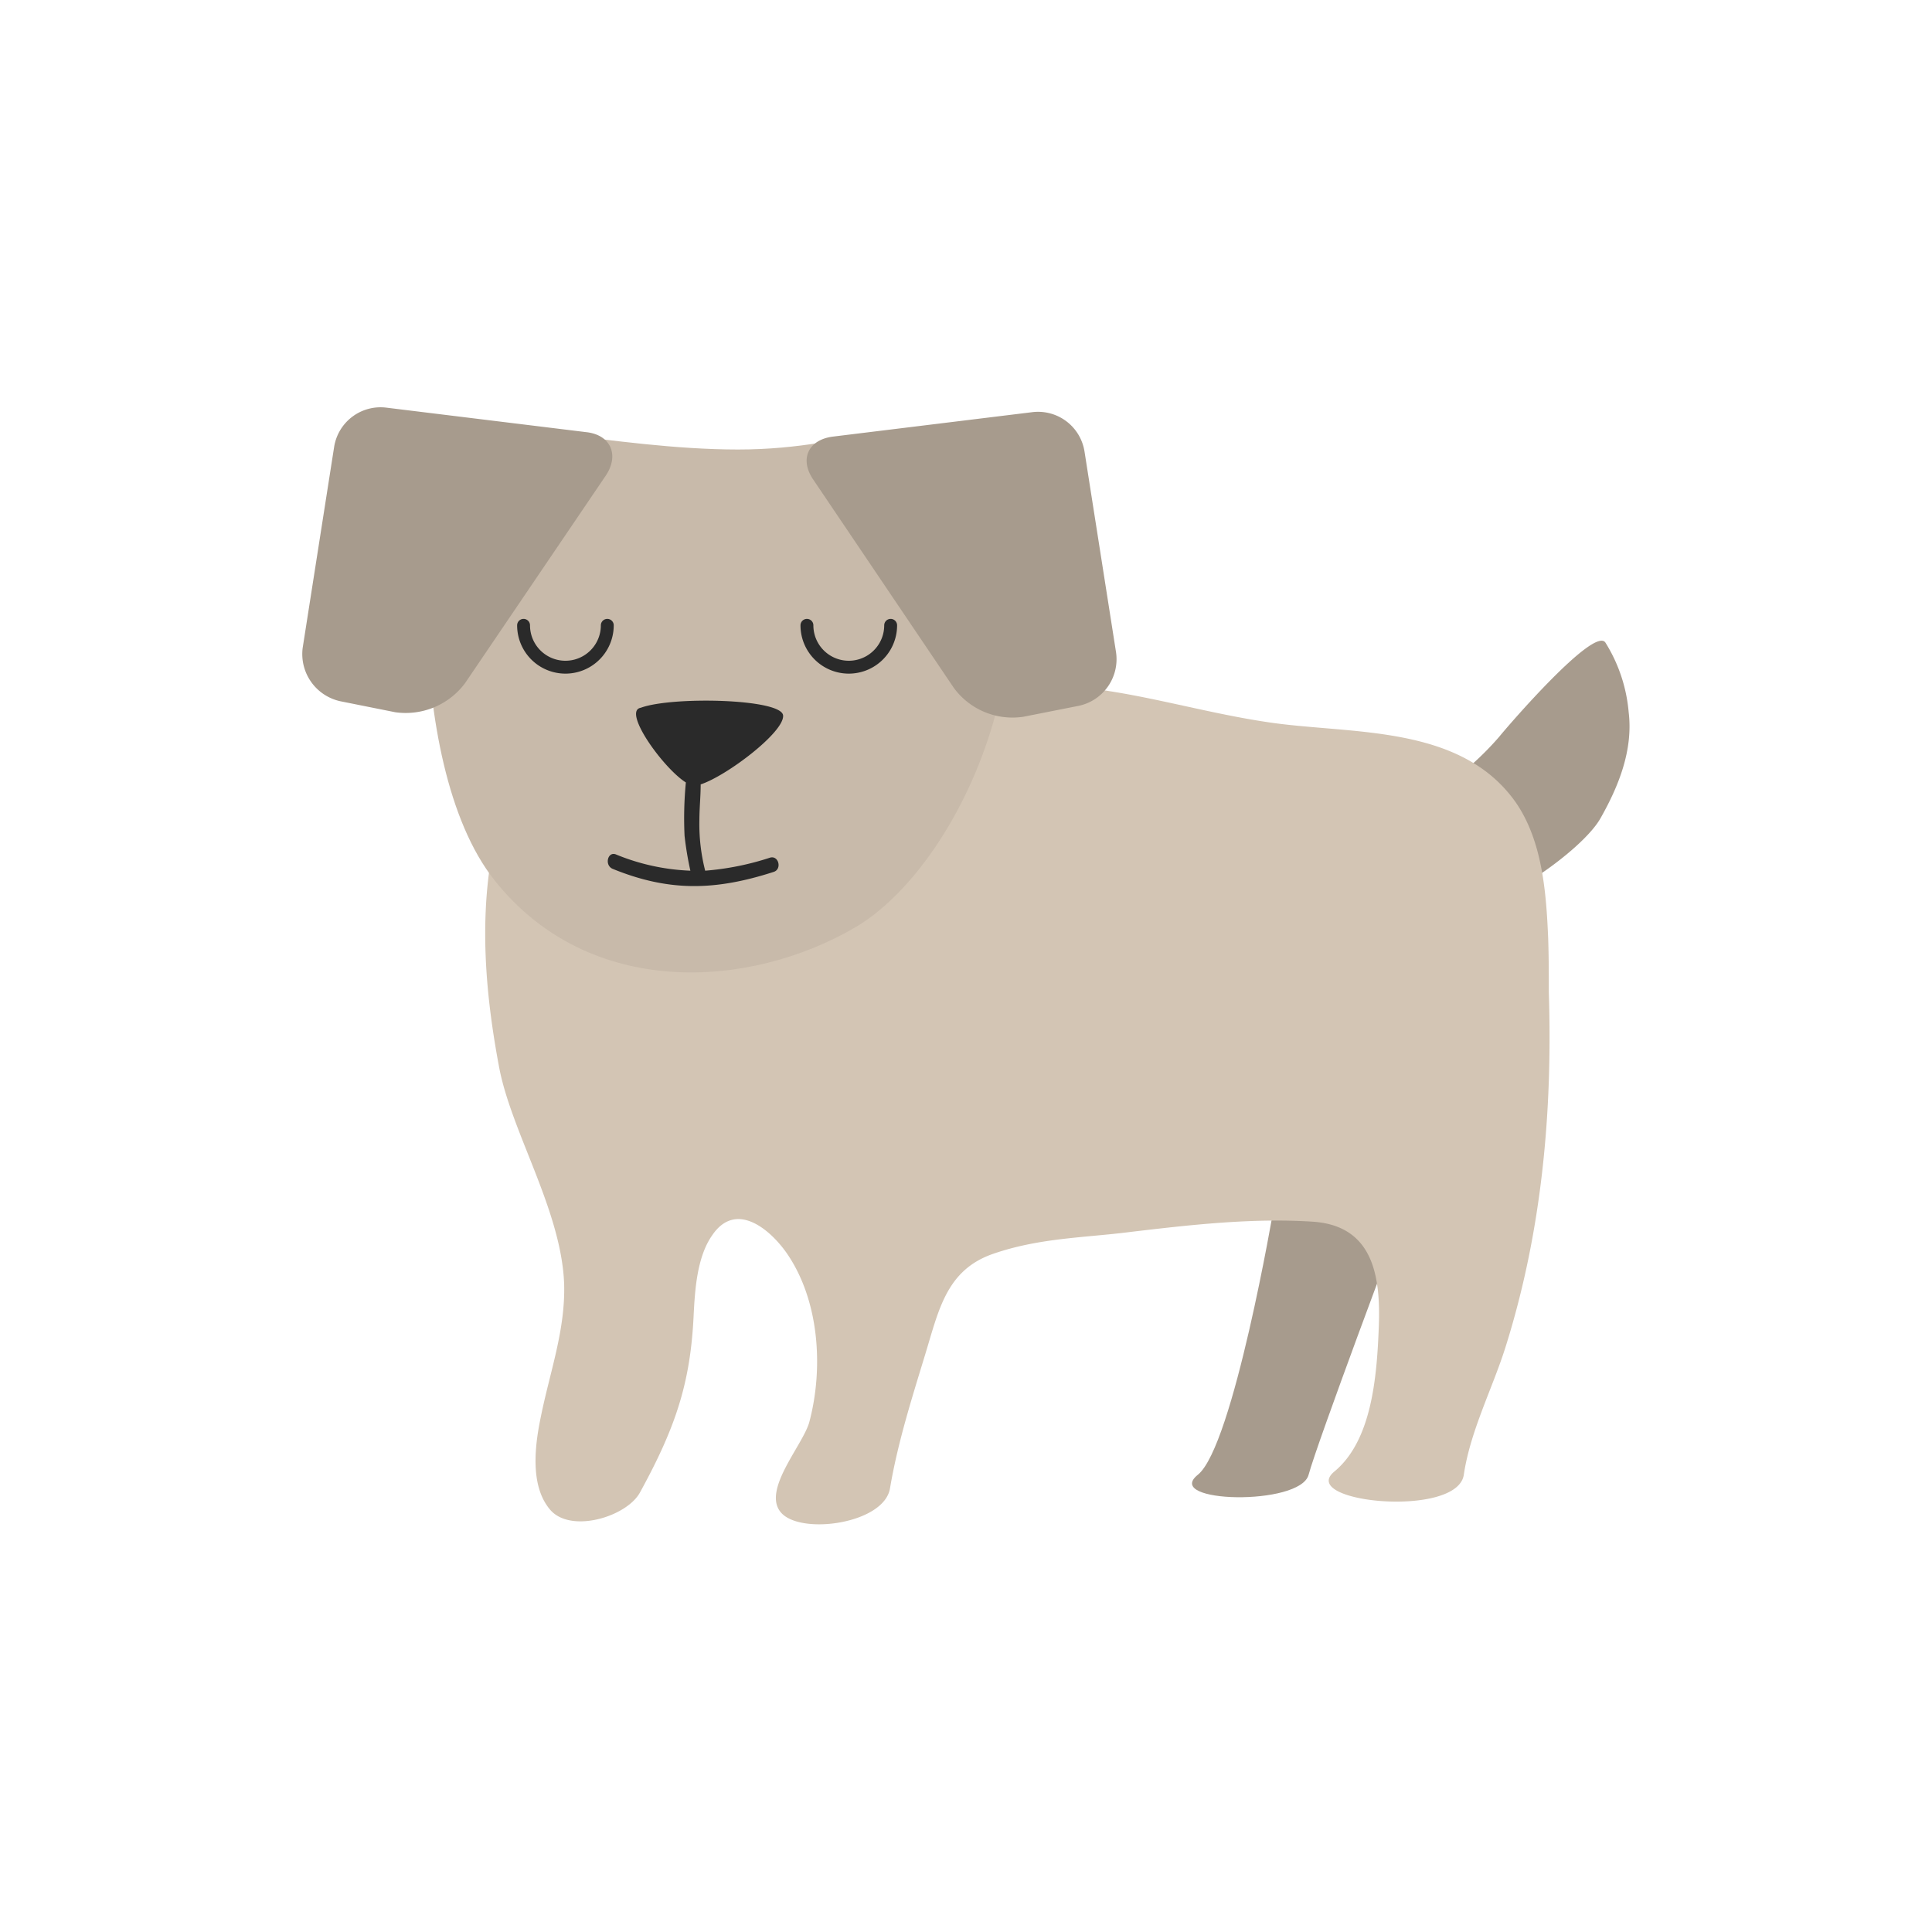 <svg id="Layer_1" data-name="Layer 1" xmlns="http://www.w3.org/2000/svg" viewBox="0 0 300 300">
  <defs>
    <style>
      .cls-1 {
        fill: #a79b8d;
      }

      .cls-2 {
        fill: #d3c5b4;
      }

      .cls-3 {
        fill: #c8baaa;
      }

      .cls-4 {
        fill: #2a2a2a;
      }

      .cls-5 {
        fill: none;
        stroke: #2a2a2a;
        stroke-linecap: round;
        stroke-miterlimit: 10;
        stroke-width: 2px;
      }
    </style>
  </defs>
  <title>tan2Artboard 2</title>
  <g>
    <g>
      <path class="cls-1" d="M197.8,187.5S191.5,224.6,186,229s15.9,4.9,17.2,0,14.1-39,14.1-39Z"/>
      <path class="cls-1" d="M249.3,99.8c-1.7-2.7-15.3,13.1-16.5,14.6a46.2,46.2,0,0,1-6.4,6.1c-1.2.9-4,2.5-3.7,4.4.8,5.5-2.1,15.5,3.5,16.2s19.4-8.9,22.3-14,5.1-10.7,4.4-16.5A24.3,24.3,0,0,0,249.3,99.8Z"/>
      <path class="cls-2" d="M240.4,145.7c-.3-7.1-.9-15.2-5.1-21.2-8.7-12.2-25.8-10.4-38.7-12.4-7.3-1.1-14.4-3-21.5-4.3s-12.6-1.4-17.3-5.5c-1.5-1.4-2.3-3.5-4.2-4.4s-5.9-.2-8.4,0a90,90,0,0,0-10.4,1.6c-8.4,1.9-16.6,5.3-24.4,8.8a118.2,118.2,0,0,0-22.2,12.5c-4.6,3.3-9.8,7.2-11.7,12.8A5.8,5.8,0,0,0,76,135c-1.4,10.2-.4,20.6,1.5,30.7s9.7,22.3,10.1,33.7c.2,7.1-2.2,13.6-3.6,20.5-.9,4.3-1.8,10.7,1.4,14.5s12,1.1,14-2.7c5.6-10.2,7.8-17.1,8.3-27.3.2-4,.5-9.2,2.9-12.6,3.6-5.3,8.8-1.1,11.5,2.7,5.1,7.3,5.8,17.8,3.6,26.2-.9,3.6-7.5,10.7-4.4,14.2s16,1.7,16.9-3.8c1.2-7.1,3.4-14,5.5-20.9s3.3-13,10.5-15.5,14.3-2.5,21.3-3.4c9.3-1.1,18.9-2.2,28.3-1.6s10.6,8.4,10.3,16.3-1.1,17.7-6.9,22.5,19.1,7.3,20.1.5,4.5-13.5,6.5-19.9c5.6-17.8,7.3-36.4,6.7-55C240.5,151.5,240.5,148.7,240.4,145.7Z"/>
      <path class="cls-3" d="M114.6,69.8c19.4,0,27.5-7.3,36.4,0,15.1,28.2-1.8,64.6-18.2,74.2s-41.3,11.2-56-7.3S65.6,71.8,70,67.9,95.2,69.8,114.6,69.8Z"/>
      <path class="cls-4" d="M95.7,132.7a33.6,33.6,0,0,0,11.5,2.5,50.7,50.7,0,0,1-.9-5.4,57.9,57.9,0,0,1,.2-8.3c-3.5-2.2-9.9-11.1-7-11.6,4.9-1.8,21.9-1.4,22.1,1.2s-8.8,9.4-12.8,10.7c0,1.9-.2,3.7-.2,5.6a29.2,29.2,0,0,0,.9,7.8,43.2,43.2,0,0,0,10-2c1.4-.5,2,1.8.6,2.2-9,2.9-16.2,3.1-25-.5C93.8,134.3,94.4,132.1,95.7,132.7Z"/>
      <path class="cls-1" d="M129.3,67.8c-3.8.5-5.2,3.5-3,6.7l21.8,32.3a11.3,11.3,0,0,0,10.8,4.5l8.6-1.7a7.4,7.4,0,0,0,5.8-8.3l-4.9-31.2a7.3,7.3,0,0,0-8.1-6.1Z"/>
      <path class="cls-1" d="M91,67.1c3.8.4,5.2,3.5,3.1,6.7L72.2,106.1a11.5,11.5,0,0,1-10.8,4.5l-8.5-1.7a7.5,7.5,0,0,1-5.9-8.3l4.9-31.3a7.3,7.3,0,0,1,8.1-6Z"/>
    </g>
    <path class="cls-5" d="M94.3,97.1a6.5,6.5,0,0,1-13,0"/>
    <path class="cls-5" d="M138.3,97.1a6.5,6.5,0,1,1-13,0"/>
  </g>
</svg>
